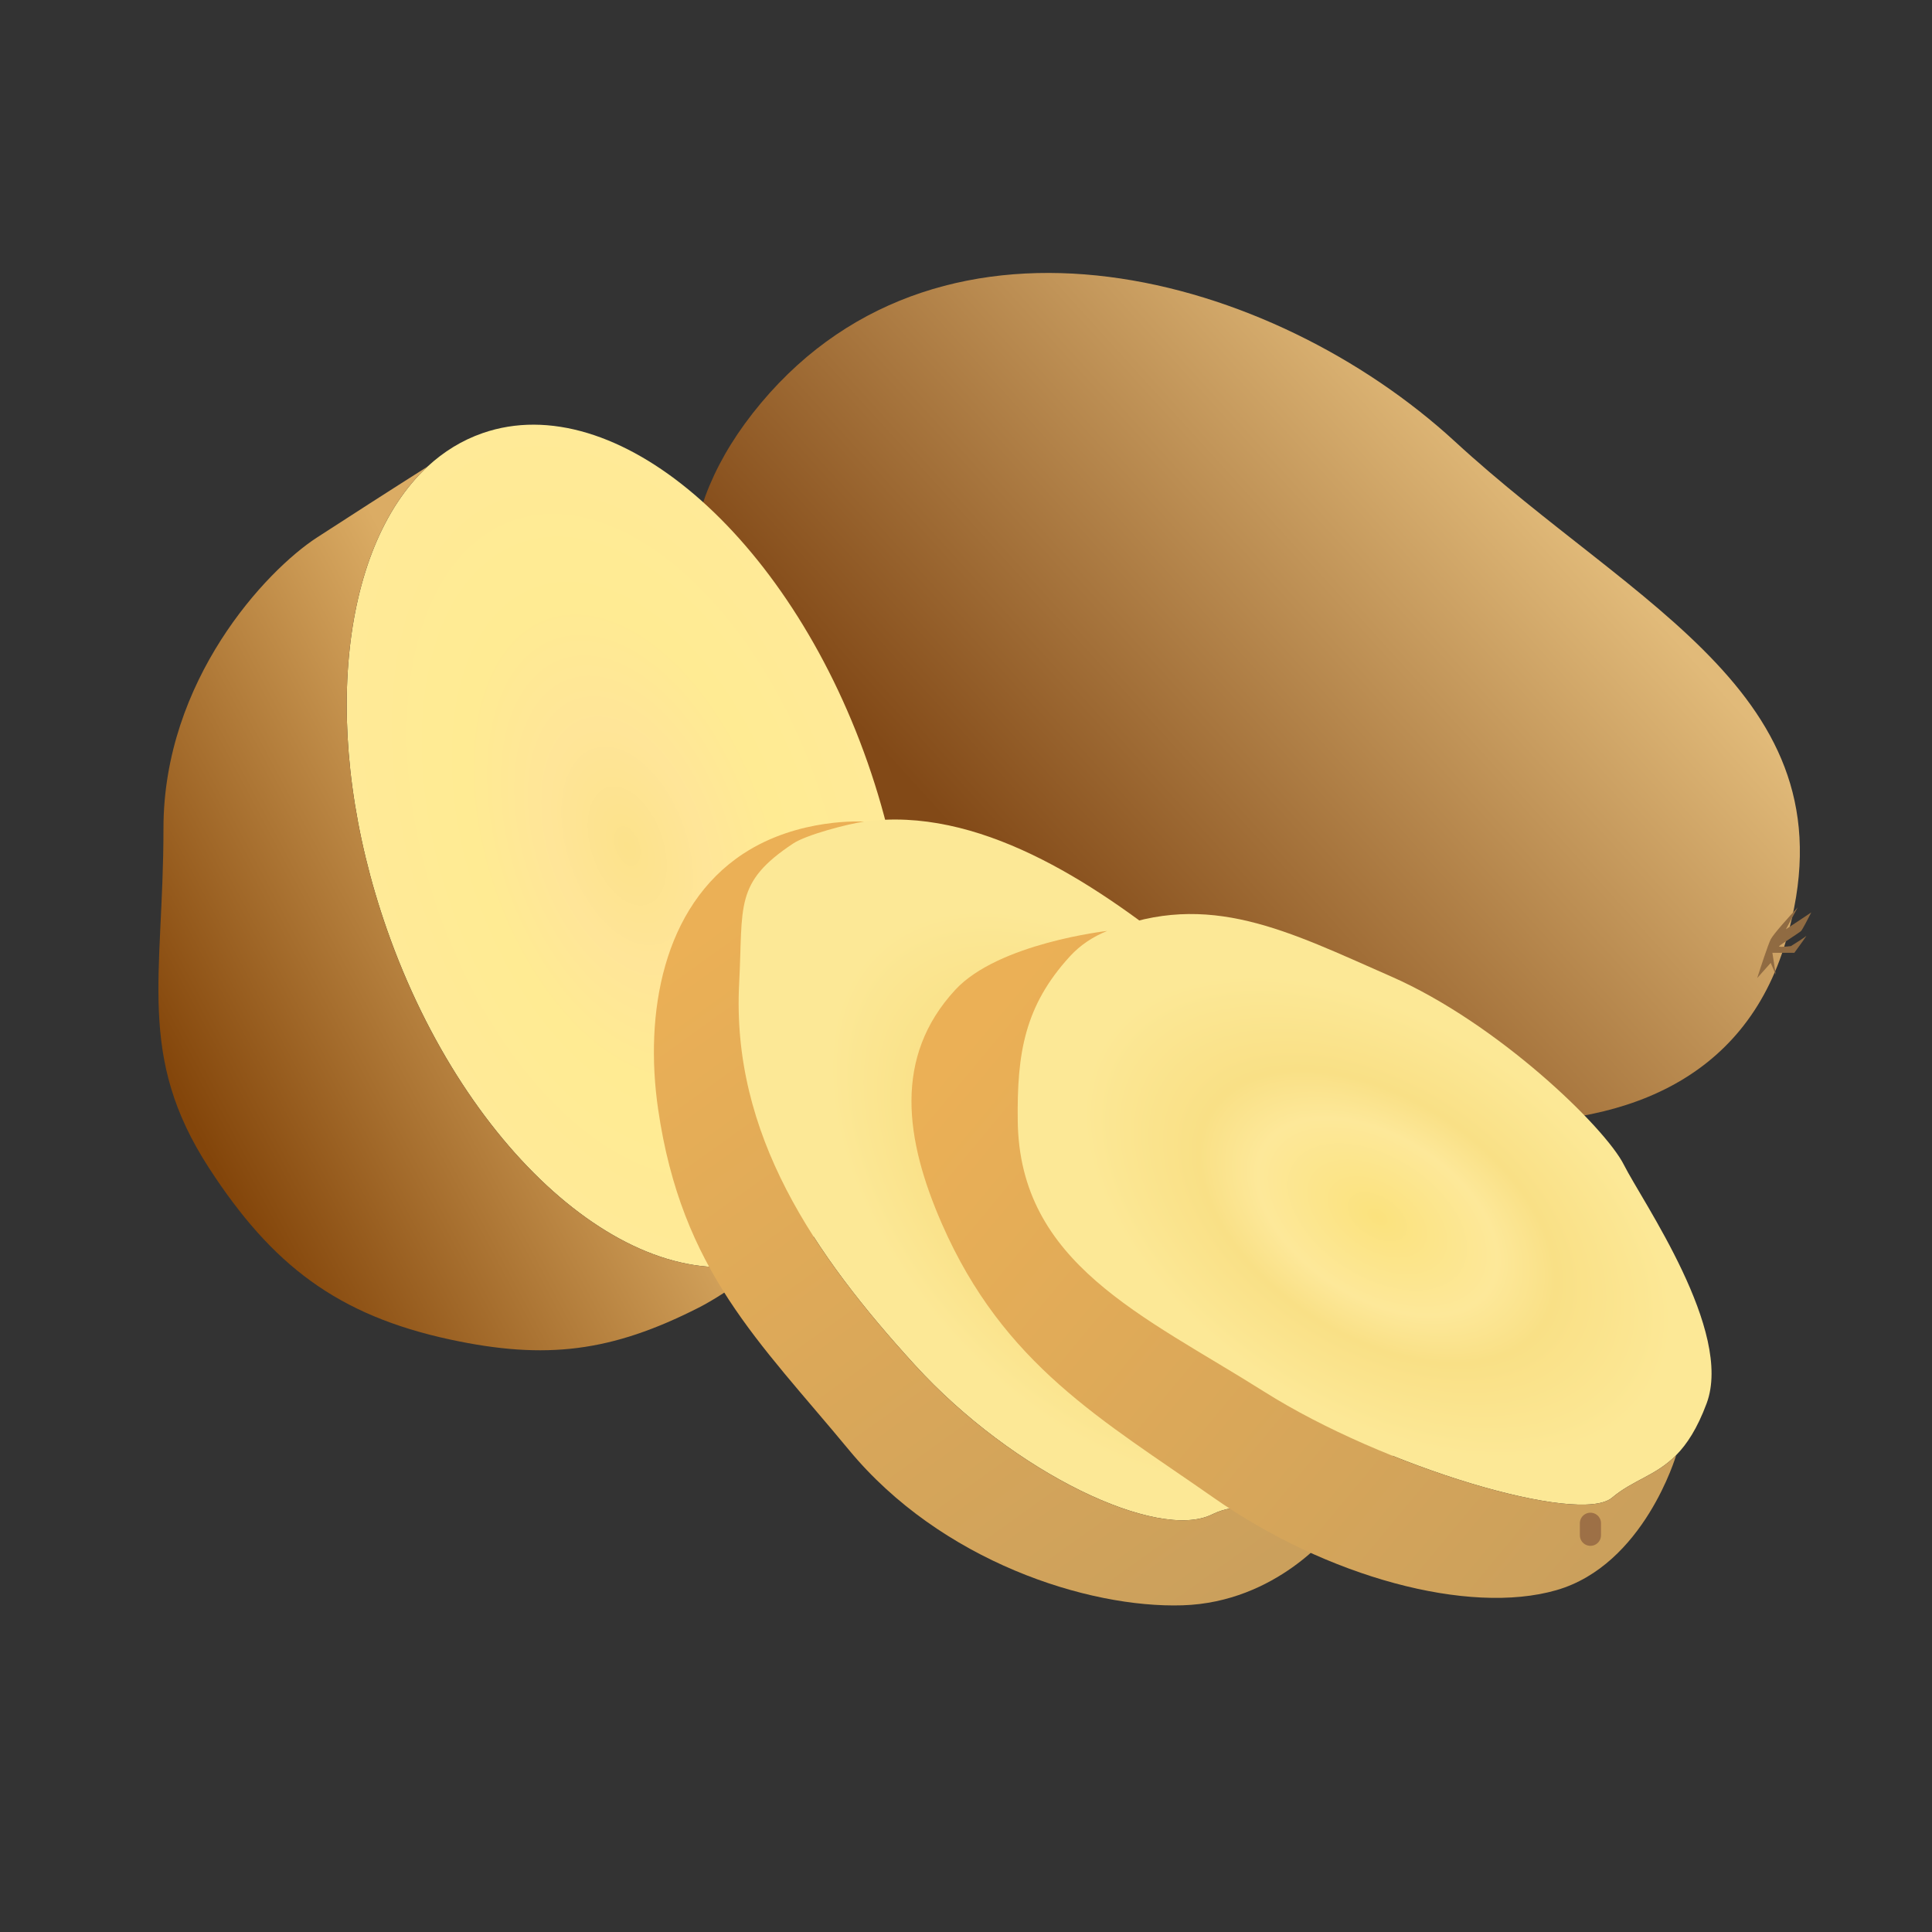 <svg width="64" height="64" viewBox="0 0 64 64" fill="none" xmlns="http://www.w3.org/2000/svg">
<rect x="0" y="0" width="64" height="64" fill="#333333" stroke="none"/>
<path d="M59.161 31.174C56.409 40.513 42.759 37.349 34.218 32.622C25.899 28.018 19.115 20.623 25.213 13.346C31.311 6.069 42.151 9.062 48.199 14.628C54.248 20.193 61.542 23.096 59.161 31.174Z" fill="url(#paint0_linear_185_117)"/>
<path d="M58.657 31.117C58.747 30.939 59.291 30.337 59.552 30.059L59.161 30.783L60 30.226C59.906 30.412 59.709 30.794 59.664 30.839C59.608 30.895 58.993 31.285 58.937 31.34C58.892 31.385 59.179 31.359 59.328 31.34C59.478 31.247 59.787 31.05 59.832 31.006C59.877 30.961 59.59 31.359 59.44 31.563H58.713L58.825 32.287L58.657 31.897L58.21 32.399C58.322 32.046 58.568 31.296 58.657 31.117Z" fill="#906B42"/>
<path d="M28.739 25.255C31.385 32.807 29.967 40.169 25.571 41.697C21.174 43.226 15.464 38.343 12.818 30.791C10.581 24.409 11.247 18.163 14.16 15.458C14.695 14.962 15.304 14.585 15.986 14.348C20.382 12.819 26.092 17.702 28.739 25.255Z" fill="url(#paint1_radial_185_117)"/>
<path d="M25.571 41.697C21.174 43.226 15.464 38.343 12.818 30.791C10.581 24.409 11.247 18.163 14.16 15.458C12.963 16.215 11.455 17.186 10.504 17.803C8.807 18.903 5.414 22.538 5.415 27.441C5.415 32.343 4.507 34.971 6.925 38.694C9.008 41.903 11.172 43.571 14.922 44.376C18.087 45.056 20.26 44.783 23.144 43.318C24.16 42.801 25.571 41.697 25.571 41.697Z" fill="url(#paint2_linear_185_117)"/>
<path d="M26.275 27.942C24.314 29.241 24.621 30.003 24.486 32.566C24.22 37.579 26.976 41.566 30.302 45.212C33.599 48.825 38.356 51.049 40.145 50.17C41.935 49.291 43.252 51.257 44.116 50.727C44.572 50.448 45.267 49.631 45.8 48.862C47.343 46.636 45.484 41.441 45.2 40.022C44.917 38.602 42.302 34.126 39.171 31.596C36.173 29.175 32.364 26.697 28.624 27.218C28.103 27.29 26.72 27.648 26.275 27.942Z" fill="url(#paint3_radial_185_117)"/>
<path d="M24.486 32.566C24.621 30.003 24.314 29.241 26.275 27.942C26.72 27.648 28.103 27.29 28.624 27.218C28.624 27.218 26.468 27.068 24.621 28.281C21.958 30.03 21.339 33.575 21.801 36.744C22.582 42.101 25.145 44.43 28.124 48.033C31.17 51.718 36.037 53.276 39.171 53.178C42.305 53.081 44.116 50.727 44.116 50.727C43.252 51.257 41.935 49.291 40.145 50.17C38.356 51.049 33.599 48.825 30.302 45.212C26.976 41.566 24.22 37.579 24.486 32.566Z" fill="url(#paint4_linear_185_117)"/>
<path d="M35.448 31.674C33.933 33.325 33.687 34.898 33.714 37.134C33.773 41.862 37.869 43.574 41.88 46.103C45.855 48.61 52.319 50.523 53.401 49.613C54.109 49.017 54.848 48.891 55.526 48.203C55.883 47.84 56.224 47.321 56.533 46.493C57.428 44.098 54.407 39.808 53.792 38.583C53.177 37.357 49.627 33.901 46.074 32.343C42.673 30.851 40.049 29.473 36.678 30.838C36.209 31.028 35.791 31.301 35.448 31.674Z" fill="url(#paint5_radial_185_117)"/>
<path d="M33.714 37.134C33.687 34.898 33.933 33.325 35.448 31.674C35.791 31.301 36.209 31.028 36.678 30.838C36.678 30.838 33.074 31.243 31.645 32.789C29.585 35.017 29.984 37.755 31.198 40.532C33.249 45.226 36.526 47.04 40.202 49.613C43.96 52.244 48.647 53.513 51.555 52.677C54.463 51.841 55.526 48.203 55.526 48.203C54.848 48.891 54.109 49.017 53.401 49.613C52.319 50.523 45.855 48.61 41.88 46.103C37.869 43.574 33.773 41.862 33.714 37.134Z" fill="url(#paint6_linear_185_117)"/>
<path d="M52.685 50.46V50.858" stroke="#9D7046" stroke-width="0.7" stroke-linecap="round"/>
<defs>
<linearGradient id="paint0_linear_185_117" x1="49.933" y1="14.962" x2="31.79" y2="31.432" gradientUnits="userSpaceOnUse">
<stop stop-color="#E1BA79"/>
<stop offset="0.899" stop-color="#824917"/>
</linearGradient>
<radialGradient id="paint1_radial_185_117" cx="0" cy="0" r="1" gradientUnits="userSpaceOnUse" gradientTransform="translate(20.778 28.023) rotate(70.686) scale(14.49 8.428)">
<stop stop-color="#FCE28B"/>
<stop offset="0.282" stop-color="#FFE598"/>
<stop offset="0.572" stop-color="#FFEB93"/>
<stop offset="1" stop-color="#FFEA97"/>
</radialGradient>
<linearGradient id="paint2_linear_185_117" x1="18.278" y1="28.165" x2="5.213" y2="35.115" gradientUnits="userSpaceOnUse">
<stop stop-color="#DBAC64"/>
<stop offset="1" stop-color="#83450A"/>
</linearGradient>
<radialGradient id="paint3_radial_185_117" cx="0" cy="0" r="1" gradientUnits="userSpaceOnUse" gradientTransform="translate(36.568 39.66) rotate(47.992) scale(11.195 6.863)">
<stop stop-color="#FBE27D"/>
<stop offset="0.407" stop-color="#FDE899"/>
<stop offset="0.607" stop-color="#F9E086"/>
<stop offset="1" stop-color="#FCE896"/>
</radialGradient>
<linearGradient id="paint4_linear_185_117" x1="25.609" y1="29.099" x2="41.925" y2="51.914" gradientUnits="userSpaceOnUse">
<stop stop-color="#EBB056"/>
<stop offset="1" stop-color="#CBA05C"/>
</linearGradient>
<radialGradient id="paint5_radial_185_117" cx="0" cy="0" r="1" gradientUnits="userSpaceOnUse" gradientTransform="translate(45.627 40.309) rotate(32.598) scale(10.754 6.509)">
<stop stop-color="#FBE27D"/>
<stop offset="0.407" stop-color="#FDE899"/>
<stop offset="0.607" stop-color="#F9E086"/>
<stop offset="1" stop-color="#FCE896"/>
</radialGradient>
<linearGradient id="paint6_linear_185_117" x1="32.819" y1="33.347" x2="53.647" y2="50.671" gradientUnits="userSpaceOnUse">
<stop stop-color="#EBB056"/>
<stop offset="1" stop-color="#CBA05C"/>
</linearGradient>
</defs>
</svg>
